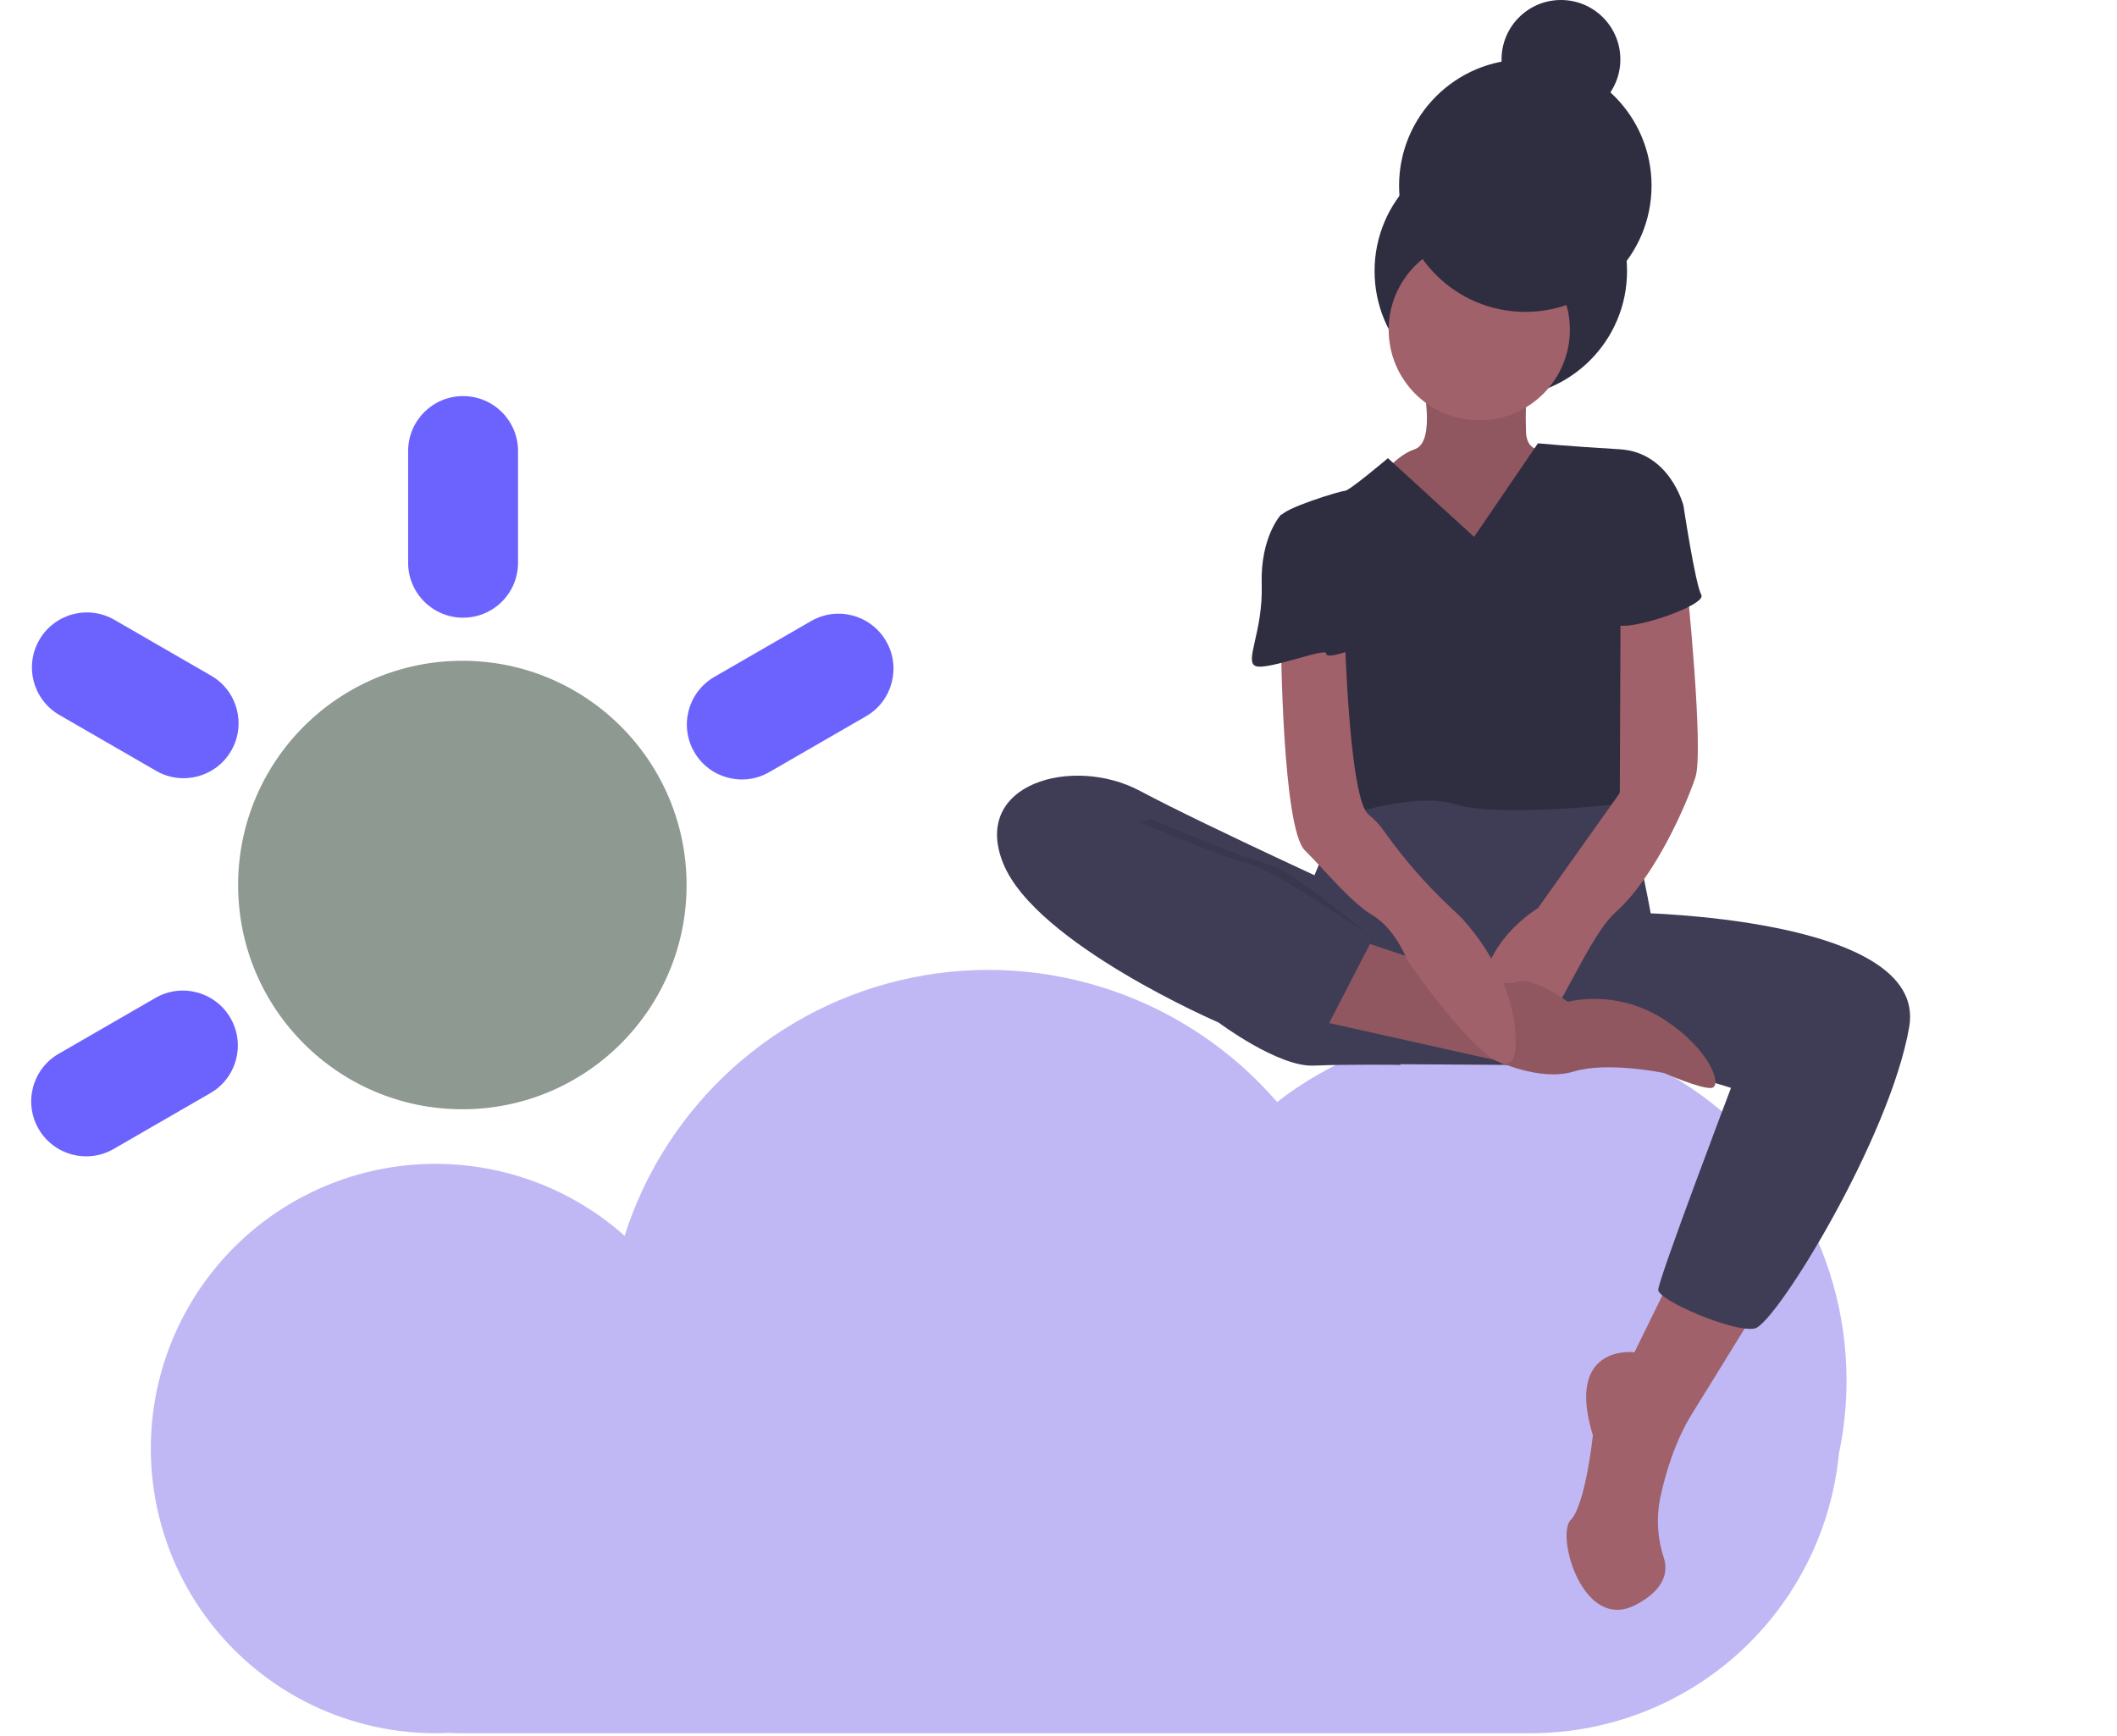 <svg width="483" height="396" viewBox="0 0 483 396" fill="none" xmlns="http://www.w3.org/2000/svg">
<g clip-path="url(#clip0)">
<path d="M421.294 314.941C421.294 299.873 417.064 285.107 409.085 272.324C401.106 259.542 389.699 249.256 376.162 242.637C362.625 236.018 347.502 233.333 332.514 234.886C317.526 236.439 303.275 242.168 291.382 251.422C281.26 239.71 268.199 230.907 253.544 225.921C238.889 220.934 223.17 219.944 208.005 223.052C192.84 226.159 178.778 233.253 167.266 243.602C155.754 253.952 147.208 267.182 142.509 281.932C134.647 274.943 125.204 269.968 114.994 267.435C104.783 264.902 94.11 264.887 83.893 267.392C73.675 269.897 64.219 274.846 56.338 281.813C48.456 288.781 42.385 297.559 38.646 307.392C34.908 317.225 33.613 327.82 34.875 338.264C36.136 348.708 39.916 358.689 45.889 367.349C51.861 376.009 59.848 383.089 69.162 387.98C78.476 392.87 88.838 395.425 99.358 395.425C100.368 395.425 101.371 395.399 102.369 395.353C103.4 395.398 104.435 395.425 105.477 395.425H349.282C366.825 395.424 383.739 388.893 396.729 377.103C409.719 365.314 417.855 349.11 419.553 331.65C420.712 326.156 421.296 320.556 421.294 314.941V314.941Z" fill="#C0B8F5"/>
<path d="M105.487 253.074C133.741 253.074 156.646 230.169 156.646 201.914C156.646 173.659 133.741 150.754 105.487 150.754C77.232 150.754 54.327 173.659 54.327 201.914C54.327 230.169 77.232 253.074 105.487 253.074Z" fill="#293F2F" fill-opacity="0.53"/>
<path d="M105.654 90.366H105.654C98.729 90.366 93.115 95.98 93.115 102.905V128.384C93.115 135.31 98.729 140.924 105.654 140.924H105.654C112.579 140.924 118.193 135.31 118.193 128.384V102.905C118.193 95.98 112.579 90.366 105.654 90.366Z" fill="#6C63FF"/>
<path d="M202.174 146.285L202.174 146.285C198.711 140.287 191.043 138.232 185.045 141.695L162.979 154.435C156.982 157.897 154.927 165.566 158.39 171.564L158.39 171.564C161.852 177.561 169.521 179.616 175.518 176.153L197.584 163.413C203.582 159.951 205.637 152.282 202.174 146.285Z" fill="#6C63FF"/>
<path d="M8.799 257.543L8.799 257.543C12.262 263.541 19.931 265.596 25.928 262.133L47.994 249.393C53.991 245.931 56.046 238.262 52.584 232.264C49.121 226.267 41.452 224.212 35.455 227.675L13.389 240.415C7.392 243.877 5.337 251.546 8.799 257.543Z" fill="#6C63FF"/>
<path d="M8.966 145.995L8.966 145.995C5.504 151.992 7.559 159.661 13.556 163.124L35.622 175.864C41.62 179.326 49.288 177.271 52.751 171.274L52.751 171.274C56.214 165.277 54.159 157.608 48.161 154.145L26.095 141.405C20.098 137.943 12.429 139.998 8.966 145.995Z" fill="#6C63FF"/>
<path d="M381.719 290.551L372.909 308.51C372.909 308.51 356.984 306.477 363.422 327.484C363.422 327.484 361.727 343.41 358.339 346.798C354.951 350.187 361.05 372.55 373.248 366.112C380.109 362.49 380.538 358.333 379.6 355.389C378.144 350.998 377.86 346.303 378.776 341.768C380 336.036 382.205 328.705 386.124 322.402C393.917 309.865 401.371 297.667 401.371 297.667L381.719 290.551Z" fill="#A0616A"/>
<path d="M359.694 180.091C359.694 180.091 340.381 175.347 333.943 178.736C327.505 182.124 308.53 182.463 308.53 182.463C308.53 182.463 292.605 208.214 296.332 221.429C300.059 234.644 315.646 242.776 315.646 242.776L368.165 243.114L376.636 208.553C376.636 208.553 372.57 184.835 369.182 183.479C365.793 182.124 359.694 180.091 359.694 180.091Z" fill="#3F3D56"/>
<path d="M342.414 90.638C358.32 90.638 371.215 77.744 371.215 61.837C371.215 45.931 358.32 33.036 342.414 33.036C326.507 33.036 313.613 45.931 313.613 61.837C313.613 77.744 326.507 90.638 342.414 90.638Z" fill="#2F2E41"/>
<path d="M324.455 86.573C324.455 86.573 327.844 100.804 322.761 102.498C317.679 104.192 313.274 110.969 313.274 110.969L320.728 123.506L346.141 129.943L353.934 122.489L359.694 106.564L353.934 102.498C353.934 102.498 348.513 104.192 348.174 98.771C348.012 94.701 348.125 90.626 348.513 86.573L324.455 86.573Z" fill="#A0616A"/>
<path opacity="0.1" d="M324.455 86.573C324.455 86.573 327.844 100.804 322.761 102.498C317.679 104.192 313.274 110.969 313.274 110.969L320.728 123.506L346.141 129.943L353.934 122.489L359.694 106.564L353.934 102.498C353.934 102.498 348.513 104.192 348.174 98.771C348.012 94.701 348.125 90.626 348.513 86.573L324.455 86.573Z" fill="black"/>
<path d="M337.501 95.891C348.916 95.891 358.17 86.637 358.17 75.222C358.17 63.806 348.916 54.553 337.501 54.553C326.085 54.553 316.832 63.806 316.832 75.222C316.832 86.637 326.085 95.891 337.501 95.891Z" fill="#A0616A"/>
<path d="M336.315 122.489L316.662 104.531C316.662 104.531 307.852 111.985 306.836 111.985C305.819 111.985 292.605 116.051 292.266 117.745C291.927 119.439 303.786 137.398 303.786 137.398C303.786 137.398 301.076 150.612 303.786 156.373C306.497 162.133 304.464 186.868 304.464 186.868C304.464 186.868 322.422 180.43 331.91 183.479C341.397 186.529 369.182 183.479 369.182 183.479C369.182 183.479 373.248 157.389 371.554 154.001C369.859 150.612 369.521 131.299 369.521 131.299L384.09 115.374C384.09 115.374 381.041 103.175 369.521 102.498C358 101.82 350.885 101.142 350.885 101.142L336.315 122.489Z" fill="#2F2E41"/>
<path d="M313.274 205.843C313.274 205.843 275.324 188.562 260.077 180.43C244.829 172.298 221.449 178.736 228.904 197.033C236.358 215.33 278.035 233.288 278.035 233.288C278.035 233.288 291.588 243.453 299.72 243.114C307.853 242.776 319.542 242.945 319.542 242.945L313.274 205.843Z" fill="#3F3D56"/>
<path d="M371.892 208.214C371.892 208.214 439.998 208.892 435.593 234.305C431.189 259.717 405.098 302.072 400.355 303.088C395.611 304.105 378.33 296.65 378.33 294.279C378.33 291.907 394.933 248.197 394.933 248.197L354.273 235.66L371.892 208.214Z" fill="#3F3D56"/>
<path d="M384.768 132.315C384.768 132.315 388.834 171.281 386.801 177.38C384.768 183.479 377.653 200.082 368.504 208.214C359.355 216.346 346.48 257.346 339.364 237.693C332.249 218.041 350.885 207.198 350.885 207.198L369.565 180.915L369.741 138.143L384.768 132.315Z" fill="#A0616A"/>
<path d="M308.53 213.975C308.53 213.975 342.075 225.834 345.802 224.14C349.529 222.446 357.661 228.545 357.661 228.545C361.419 227.74 365.299 227.685 369.079 228.383C372.858 229.081 376.463 230.517 379.686 232.611C390.528 239.726 392.9 247.858 390.528 248.197C388.157 248.536 379.686 244.809 379.686 244.809C379.686 244.809 366.81 242.098 359.017 244.47C351.223 246.842 341.067 241.841 341.067 241.841L299.72 232.611L308.53 213.975Z" fill="#A0616A"/>
<path opacity="0.1" d="M308.53 213.975C308.53 213.975 342.075 225.834 345.802 224.14C349.529 222.446 357.661 228.545 357.661 228.545C361.419 227.74 365.299 227.685 369.079 228.383C372.858 229.081 376.463 230.517 379.686 232.611C390.528 239.726 392.9 247.858 390.528 248.197C388.157 248.536 379.686 244.809 379.686 244.809C379.686 244.809 366.81 242.098 359.017 244.47C351.223 246.842 341.067 241.841 341.067 241.841L299.72 232.611L308.53 213.975Z" fill="black"/>
<path d="M292.266 146.885C292.266 146.885 292.605 188.901 297.687 193.983C302.77 199.066 308.191 205.843 313.274 208.892C318.356 211.942 321.067 219.057 321.067 219.057C321.067 219.057 345.463 254.635 345.802 238.371C346.141 222.107 333.265 209.231 333.265 209.231L330.745 206.831C325.232 201.643 320.247 195.921 315.864 189.749C314.863 188.277 313.647 186.963 312.257 185.851C307.853 182.463 306.836 145.191 306.836 145.191L292.266 146.885Z" fill="#A0616A"/>
<path d="M376.975 111.307L384.09 115.374C384.09 115.374 386.801 133.332 388.156 135.704C389.512 138.075 371.554 144.175 368.843 142.48C366.132 140.786 364.777 124.183 364.777 124.183L376.975 111.307Z" fill="#2F2E41"/>
<path d="M296.671 117.406H292.266C292.266 117.406 287.522 122.489 287.861 133.332C288.2 144.174 283.795 150.951 286.506 151.968C289.217 152.984 302.737 147.604 302.584 149.108C302.431 150.612 309.547 147.902 309.547 147.902L304.803 129.943L296.671 117.406Z" fill="#2F2E41"/>
<path opacity="0.1" d="M262.619 186.868C262.619 186.868 283.287 195.677 289.048 197.033C294.808 198.388 313.425 214.248 313.425 214.248L300.717 233.545C300.717 233.545 287.692 231.933 280.577 230.578C273.461 229.222 231.107 201.099 238.222 196.355C245.338 191.611 262.619 186.868 262.619 186.868Z" fill="black"/>
<path d="M258.382 186.868C258.382 186.868 279.051 195.677 284.812 197.033C290.572 198.388 313.274 213.975 313.274 213.975L302.092 235.66C302.092 235.66 283.456 231.933 276.341 230.578C269.225 229.222 226.871 201.099 233.986 196.355C241.102 191.611 258.382 186.868 258.382 186.868Z" fill="#3F3D56"/>
<path d="M348.004 71.155C363.911 71.155 376.806 58.261 376.806 42.354C376.806 26.448 363.911 13.553 348.004 13.553C332.098 13.553 319.203 26.448 319.203 42.354C319.203 58.261 332.098 71.155 348.004 71.155Z" fill="#2F2E41"/>
<path d="M356.137 27.107C363.622 27.107 369.69 21.039 369.69 13.553C369.69 6.068 363.622 0 356.137 0C348.651 0 342.583 6.068 342.583 13.553C342.583 21.039 348.651 27.107 356.137 27.107Z" fill="#2F2E41"/>
</g>
<defs>
<clipPath id="clip0">
<rect width="482.335" height="395.628" fill="white"/>
</clipPath>
</defs>
</svg>
